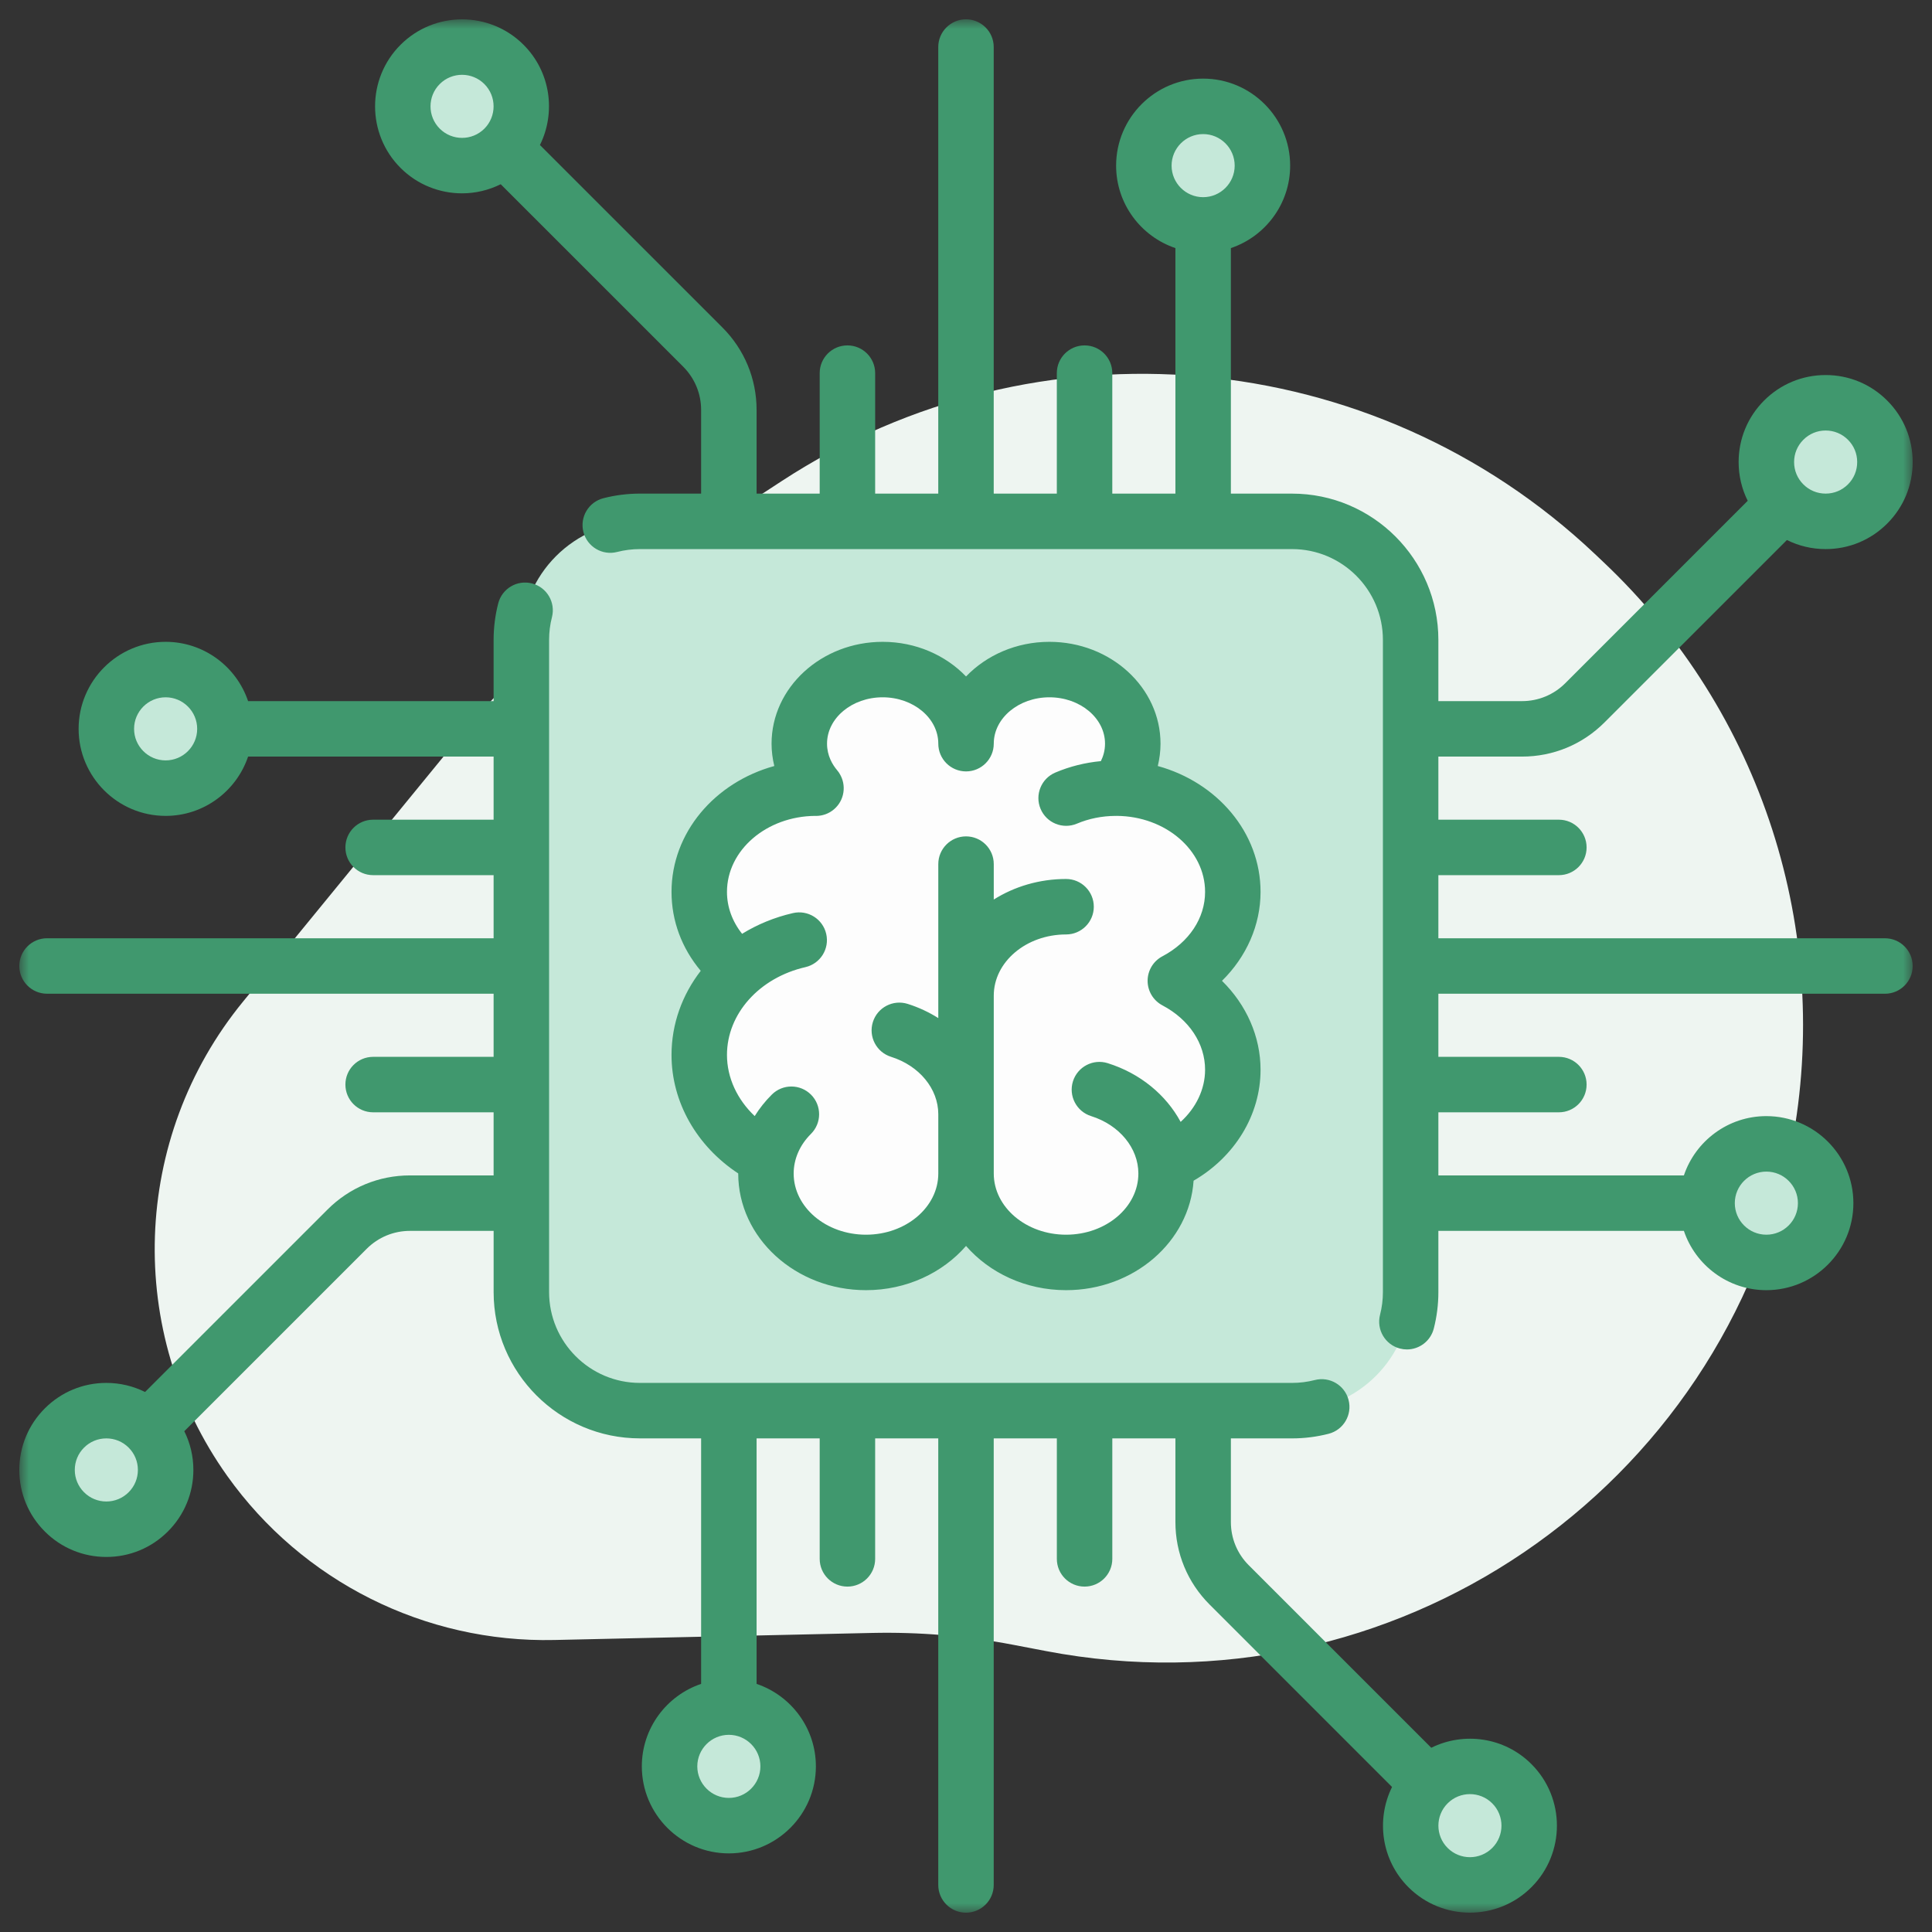 <svg width="100" height="100" viewBox="0 0 100 100" fill="none" xmlns="http://www.w3.org/2000/svg">
<rect x="0" y="0" width="100" height="100" fill="#333333" stroke="none"/>
<g clip-path="url(#clip0_824_4685)">
<mask id="mask0_824_4685" style="mask-type:luminance" maskUnits="userSpaceOnUse" x="0" y="0" width="100" height="100">
<path d="M100 0H0V100H100V0Z" fill="white"/>
</mask>
<g mask="url(#mask0_824_4685)">
<path d="M82.554 28.677L83.005 29.104C91.182 36.837 94.852 48.205 92.739 59.259C89.319 77.15 72.043 88.881 54.152 85.461L52.42 85.13C50.017 84.671 47.571 84.466 45.124 84.521L28.695 84.886C21.992 85.036 15.65 81.855 11.761 76.393C6.467 68.96 6.803 58.903 12.582 51.84L23.697 38.254C26.5 34.827 29.813 31.852 33.52 29.431L40.463 24.899C53.678 16.27 71.086 17.833 82.554 28.677Z" fill="#EEF5F1"/>
<mask id="mask1_824_4685" style="mask-type:luminance" maskUnits="userSpaceOnUse" x="1" y="1" width="98" height="98">
<path d="M99 1H1V99H99V1Z" fill="white"/>
</mask>
<g mask="url(#mask1_824_4685)">
<path d="M66.877 73.015H33.122C29.732 73.015 26.984 70.267 26.984 66.877V33.122C26.984 29.733 29.732 26.985 33.122 26.985H66.877C70.267 26.985 73.014 29.733 73.014 33.122V66.878C73.014 70.267 70.266 73.015 66.877 73.015Z" fill="#C5E8D9"/>
<path d="M66.879 68.412H33.124C32.277 68.412 31.59 67.725 31.59 66.878V33.122C31.59 32.275 32.277 31.588 33.124 31.588H66.879C67.727 31.588 68.414 32.275 68.414 33.122V66.878C68.414 67.725 67.727 68.412 66.879 68.412Z" fill="#C5E8D9"/>
<path d="M8.572 40.793C10.267 40.793 11.64 39.42 11.64 37.725C11.64 36.031 10.267 34.657 8.572 34.657C6.878 34.657 5.504 36.031 5.504 37.725C5.504 39.42 6.878 40.793 8.572 40.793Z" fill="#C5E8D9"/>
<path d="M91.428 65.343C93.122 65.343 94.496 63.969 94.496 62.275C94.496 60.58 93.122 59.207 91.428 59.207C89.733 59.207 88.359 60.58 88.359 62.275C88.359 63.969 89.733 65.343 91.428 65.343Z" fill="#C5E8D9"/>
<path d="M5.506 79.151C7.2 79.151 8.574 77.777 8.574 76.083C8.574 74.388 7.2 73.015 5.506 73.015C3.811 73.015 2.438 74.388 2.438 76.083C2.438 77.777 3.811 79.151 5.506 79.151Z" fill="#C5E8D9"/>
<path d="M94.494 26.985C96.189 26.985 97.562 25.612 97.562 23.917C97.562 22.223 96.189 20.849 94.494 20.849C92.799 20.849 91.426 22.223 91.426 23.917C91.426 25.612 92.799 26.985 94.494 26.985Z" fill="#C5E8D9"/>
<path d="M62.275 11.641C63.97 11.641 65.344 10.268 65.344 8.573C65.344 6.879 63.97 5.505 62.275 5.505C60.581 5.505 59.207 6.879 59.207 8.573C59.207 10.268 60.581 11.641 62.275 11.641Z" fill="#C5E8D9"/>
<path d="M37.724 94.496C39.419 94.496 40.793 93.122 40.793 91.428C40.793 89.733 39.419 88.359 37.724 88.359C36.03 88.359 34.656 89.733 34.656 91.428C34.656 93.122 36.03 94.496 37.724 94.496Z" fill="#C5E8D9"/>
<path d="M23.916 8.573C25.61 8.573 26.984 7.199 26.984 5.504C26.984 3.81 25.61 2.436 23.916 2.436C22.221 2.436 20.848 3.81 20.848 5.504C20.848 7.199 22.221 8.573 23.916 8.573Z" fill="#C5E8D9"/>
<path d="M76.084 97.564C77.778 97.564 79.152 96.191 79.152 94.496C79.152 92.802 77.778 91.428 76.084 91.428C74.389 91.428 73.016 92.802 73.016 94.496C73.016 96.191 74.389 97.564 76.084 97.564Z" fill="#C5E8D9"/>
<path d="M50 63.063C50.438 63.063 50.854 63.249 51.145 63.575C52.147 64.699 53.617 65.343 55.179 65.343C57.864 65.343 60.119 63.464 60.312 61.065C60.352 60.565 60.636 60.116 61.069 59.863C62.759 58.876 63.809 57.154 63.809 55.37C63.809 54.082 63.273 52.831 62.297 51.847C61.706 51.249 61.706 50.285 62.297 49.687C63.273 48.703 63.809 47.452 63.809 46.164C63.809 43.847 62.118 41.805 59.6 41.082C58.817 40.857 58.346 40.057 58.529 39.262C58.598 38.962 58.631 38.718 58.631 38.492C58.631 36.377 56.695 34.657 54.316 34.657C53.085 34.657 51.908 35.13 51.088 35.953C50.51 36.532 49.491 36.532 48.912 35.953C48.093 35.129 46.915 34.657 45.685 34.657C43.306 34.657 41.37 36.378 41.37 38.492C41.37 38.746 41.398 39.001 41.452 39.248C41.626 40.039 41.157 40.829 40.378 41.053C37.874 41.775 36.191 43.828 36.191 46.164C36.191 47.281 36.593 48.358 37.353 49.281C37.804 49.83 37.82 50.617 37.39 51.183C36.607 52.218 36.191 53.401 36.191 54.603C36.191 56.518 37.228 58.352 38.966 59.511C39.389 59.793 39.645 60.267 39.65 60.775C39.671 63.294 41.992 65.343 44.822 65.343C46.383 65.343 47.853 64.699 48.856 63.575C49.146 63.249 49.563 63.063 50 63.063Z" fill="#FDFDFD"/>
<path d="M97.564 48.565H74.45V45.298H80.686C81.479 45.298 82.122 44.656 82.122 43.863C82.122 43.07 81.479 42.427 80.686 42.427H74.45V39.161H78.78C80.393 39.161 81.909 38.533 83.049 37.392L92.491 27.951C93.106 28.258 93.788 28.421 94.495 28.421C95.699 28.421 96.83 27.952 97.68 27.101C98.531 26.251 99 25.12 99 23.916C99 22.713 98.531 21.582 97.68 20.732C96.83 19.881 95.699 19.412 94.495 19.412C93.292 19.412 92.161 19.881 91.31 20.731C90.46 21.582 89.991 22.713 89.991 23.916C89.991 24.624 90.154 25.306 90.461 25.921L81.019 35.362C80.421 35.96 79.626 36.29 78.779 36.29H74.45V33.123C74.45 28.947 71.053 25.55 66.877 25.55H63.71V12.841C65.491 12.241 66.778 10.555 66.778 8.573C66.778 6.089 64.758 4.069 62.274 4.069C59.791 4.069 57.77 6.09 57.77 8.573C57.77 10.555 59.057 12.24 60.839 12.841V25.549H57.572V19.313C57.572 18.52 56.93 17.878 56.137 17.878C55.344 17.878 54.701 18.52 54.701 19.313V25.549H51.435V2.436C51.435 1.643 50.792 1 50 1C49.207 1 48.564 1.643 48.564 2.436V25.549H45.298V19.313C45.298 18.52 44.655 17.878 43.862 17.878C43.069 17.878 42.427 18.52 42.427 19.313V25.549H39.161V21.22C39.161 19.607 38.532 18.091 37.392 16.95L27.947 7.506C28.782 5.821 28.502 3.721 27.101 2.32C25.345 0.563 22.487 0.564 20.731 2.32C18.975 4.076 18.975 6.933 20.731 8.69C21.609 9.568 22.763 10.007 23.916 10.007C24.603 10.007 25.288 9.847 25.917 9.536L35.362 18.98C35.96 19.579 36.29 20.374 36.29 21.22V25.549H33.122C32.482 25.549 31.845 25.63 31.23 25.788C30.462 25.986 30 26.768 30.197 27.536C30.395 28.304 31.177 28.767 31.945 28.569C32.327 28.471 32.723 28.421 33.122 28.421H66.877C69.47 28.421 71.579 30.53 71.579 33.122V66.878C71.579 67.276 71.529 67.672 71.431 68.053C71.234 68.821 71.696 69.604 72.464 69.801C72.584 69.832 72.704 69.847 72.822 69.847C73.462 69.847 74.045 69.416 74.212 68.768C74.37 68.153 74.45 67.517 74.45 66.877V63.71H87.158C87.759 65.492 89.445 66.779 91.426 66.779C93.91 66.779 95.931 64.758 95.931 62.275C95.931 59.791 93.91 57.77 91.426 57.77C89.445 57.77 87.759 59.057 87.158 60.839H74.45V57.573H80.686C81.479 57.573 82.122 56.93 82.122 56.137C82.122 55.344 81.479 54.702 80.686 54.702H74.45V51.436H97.564C98.357 51.436 98.999 50.793 98.999 50C98.999 49.207 98.357 48.565 97.564 48.565ZM93.341 22.762C93.649 22.453 94.059 22.283 94.495 22.283C94.931 22.283 95.341 22.453 95.65 22.762C95.959 23.07 96.128 23.48 96.128 23.916C96.128 24.353 95.959 24.763 95.65 25.071C95.341 25.38 94.931 25.549 94.495 25.549C94.059 25.549 93.649 25.38 93.341 25.071C93.032 24.763 92.862 24.353 92.862 23.916C92.862 23.48 93.032 23.07 93.341 22.762ZM62.274 6.94C63.175 6.94 63.907 7.673 63.907 8.573C63.907 9.473 63.175 10.206 62.274 10.206C61.374 10.206 60.641 9.473 60.641 8.573C60.641 7.673 61.374 6.94 62.274 6.94ZM22.761 6.659C22.124 6.023 22.124 4.986 22.761 4.35C23.079 4.031 23.498 3.872 23.916 3.872C24.334 3.872 24.752 4.032 25.071 4.35C25.707 4.987 25.707 6.023 25.071 6.66C24.434 7.296 23.398 7.296 22.761 6.659ZM91.427 60.642C92.327 60.642 93.06 61.374 93.06 62.275C93.06 63.175 92.327 63.908 91.427 63.908C90.526 63.908 89.793 63.175 89.793 62.275C89.793 61.374 90.526 60.642 91.427 60.642Z" fill="#40986E"/>
<path d="M74.082 90.464L64.638 81.019C64.039 80.421 63.71 79.626 63.71 78.78V74.451H66.877C67.518 74.451 68.154 74.37 68.77 74.212C69.537 74.014 70 73.232 69.802 72.464C69.605 71.696 68.822 71.234 68.054 71.431C67.672 71.529 67.276 71.579 66.877 71.579H33.122C30.53 71.579 28.421 69.47 28.421 66.877V33.122C28.421 32.723 28.47 32.328 28.569 31.946C28.766 31.178 28.304 30.396 27.536 30.198C26.768 30 25.986 30.462 25.788 31.23C25.63 31.845 25.549 32.482 25.549 33.122V36.29H12.841C12.24 34.508 10.555 33.221 8.573 33.221C6.089 33.221 4.069 35.242 4.069 37.725C4.069 40.209 6.089 42.23 8.573 42.23C10.555 42.23 12.24 40.943 12.841 39.161H25.549V42.427H19.313C18.52 42.427 17.878 43.07 17.878 43.863C17.878 44.656 18.52 45.298 19.313 45.298H25.549V48.564H2.436C1.643 48.564 1 49.207 1 50C1 50.793 1.643 51.435 2.436 51.435H25.549V54.702H19.313C18.52 54.702 17.878 55.344 17.878 56.137C17.878 56.93 18.52 57.573 19.313 57.573H25.549V60.839H21.22C19.607 60.839 18.09 61.467 16.95 62.608L7.509 72.049C6.893 71.743 6.211 71.579 5.504 71.579C4.301 71.579 3.17 72.048 2.319 72.899C1.469 73.749 1 74.881 1 76.084C1 77.287 1.469 78.418 2.319 79.269C3.17 80.119 4.301 80.588 5.504 80.588C6.708 80.588 7.839 80.119 8.689 79.269C9.54 78.418 10.009 77.287 10.009 76.084C10.009 75.376 9.846 74.694 9.539 74.079L18.98 64.638C19.579 64.04 20.374 63.71 21.22 63.71H25.55V66.877C25.55 71.053 28.947 74.45 33.123 74.45H36.29V87.158C34.508 87.759 33.221 89.445 33.221 91.427C33.221 93.91 35.242 95.931 37.725 95.931C40.209 95.931 42.23 93.91 42.23 91.427C42.23 89.445 40.943 87.759 39.161 87.158V74.45H42.427V80.686C42.427 81.479 43.07 82.122 43.863 82.122C44.656 82.122 45.298 81.479 45.298 80.686V74.45H48.564V97.564C48.564 98.357 49.207 99 50 99C50.793 99 51.435 98.357 51.435 97.564V74.451H54.702V80.687C54.702 81.48 55.344 82.122 56.137 82.122C56.93 82.122 57.573 81.48 57.573 80.687V74.451H60.839V78.78C60.839 80.393 61.467 81.909 62.608 83.05L72.052 92.494C71.218 94.179 71.497 96.279 72.898 97.68C73.776 98.559 74.93 98.998 76.083 98.998C77.237 98.998 78.39 98.559 79.268 97.68C81.025 95.924 81.025 93.067 79.268 91.311C77.868 89.909 75.767 89.63 74.082 90.464ZM8.573 39.358C7.672 39.358 6.94 38.626 6.94 37.725C6.94 36.825 7.672 36.092 8.573 36.092C9.473 36.092 10.206 36.825 10.206 37.725C10.206 38.626 9.473 39.358 8.573 39.358ZM6.659 77.238C6.35 77.547 5.94 77.717 5.504 77.717C5.068 77.717 4.658 77.547 4.349 77.238C4.041 76.93 3.871 76.52 3.871 76.084C3.871 75.647 4.041 75.237 4.349 74.929C4.658 74.62 5.068 74.451 5.504 74.451C5.94 74.451 6.35 74.62 6.659 74.929C6.967 75.237 7.137 75.647 7.137 76.084C7.137 76.52 6.967 76.93 6.659 77.238ZM37.725 93.06C36.825 93.06 36.092 92.327 36.092 91.427C36.092 90.527 36.825 89.794 37.725 89.794C38.626 89.794 39.358 90.527 39.358 91.427C39.358 92.327 38.626 93.06 37.725 93.06ZM77.238 95.65C76.602 96.287 75.566 96.287 74.929 95.65C74.292 95.014 74.292 93.978 74.929 93.341C75.247 93.023 75.665 92.863 76.084 92.863C76.502 92.863 76.92 93.023 77.238 93.341C77.875 93.978 77.875 95.014 77.238 95.65Z" fill="#40986E"/>
<path d="M38.21 60.737V60.74C38.21 64.07 41.177 66.779 44.824 66.779C46.92 66.779 48.789 65.883 50.002 64.49C51.215 65.883 53.084 66.779 55.18 66.779C58.69 66.779 61.569 64.27 61.78 61.113C63.912 59.876 65.246 57.71 65.246 55.37C65.246 53.65 64.513 52.008 63.25 50.767C64.513 49.527 65.246 47.885 65.246 46.164C65.246 43.094 63.001 40.494 59.927 39.649C60.017 39.273 60.068 38.887 60.068 38.493C60.068 35.586 57.488 33.221 54.317 33.221C52.6 33.221 51.057 33.916 50.002 35.014C48.947 33.916 47.404 33.221 45.687 33.221C42.516 33.221 39.936 35.586 39.936 38.493C39.936 38.887 39.987 39.273 40.078 39.649C37.003 40.493 34.758 43.094 34.758 46.164C34.758 47.665 35.289 49.081 36.27 50.25C35.31 51.491 34.758 52.998 34.758 54.603C34.757 57.044 36.062 59.323 38.21 60.737ZM42.199 42.23C42.212 42.231 42.224 42.232 42.237 42.232C42.565 42.232 42.894 42.121 43.164 41.892C43.714 41.427 43.824 40.636 43.455 40.041C43.444 40.024 43.434 40.006 43.423 39.989C43.417 39.98 43.41 39.972 43.404 39.963C43.381 39.932 43.359 39.901 43.334 39.872L43.332 39.869C43.092 39.586 42.807 39.118 42.807 38.492C42.807 37.169 44.099 36.092 45.686 36.092C47.274 36.092 48.566 37.169 48.566 38.492C48.566 39.285 49.209 39.928 50.002 39.928C50.794 39.928 51.437 39.285 51.437 38.492C51.437 37.169 52.729 36.092 54.317 36.092C55.904 36.092 57.196 37.169 57.196 38.492C57.196 38.846 57.104 39.148 56.981 39.396C56.165 39.473 55.375 39.67 54.625 39.987C53.895 40.295 53.552 41.137 53.86 41.867C54.168 42.598 55.01 42.94 55.741 42.632C56.361 42.371 57.029 42.236 57.725 42.231C57.739 42.231 57.752 42.232 57.766 42.232C57.779 42.232 57.792 42.231 57.804 42.23C60.328 42.247 62.375 44.005 62.375 46.164C62.375 47.521 61.549 48.767 60.166 49.498C59.695 49.746 59.4 50.235 59.4 50.767C59.4 51.3 59.695 51.788 60.166 52.037C61.549 52.767 62.375 54.013 62.375 55.37C62.375 56.382 61.904 57.347 61.11 58.069C60.355 56.672 59.022 55.559 57.336 55.03C56.58 54.792 55.774 55.213 55.536 55.969C55.299 56.726 55.719 57.531 56.476 57.769C57.939 58.229 58.922 59.423 58.922 60.74C58.922 62.487 57.243 63.908 55.18 63.908C53.116 63.908 51.437 62.487 51.437 60.74V51.535C51.437 49.788 53.116 48.367 55.18 48.367C55.972 48.367 56.615 47.724 56.615 46.932C56.615 46.139 55.972 45.496 55.18 45.496C53.791 45.496 52.502 45.89 51.437 46.56V44.726C51.437 43.933 50.794 43.291 50.001 43.291C49.209 43.291 48.566 43.933 48.566 44.726V52.696C48.083 52.392 47.553 52.141 46.98 51.961C46.223 51.724 45.417 52.144 45.18 52.9C44.942 53.657 45.363 54.463 46.119 54.7C47.583 55.16 48.566 56.355 48.566 57.672V60.74C48.566 62.487 46.887 63.908 44.823 63.908C42.759 63.908 41.08 62.487 41.08 60.74C41.08 59.992 41.397 59.264 41.974 58.691C42.536 58.132 42.539 57.223 41.98 56.661C41.421 56.099 40.512 56.096 39.95 56.655C39.606 56.997 39.31 57.371 39.063 57.768C38.157 56.91 37.628 55.782 37.628 54.603C37.628 52.476 39.297 50.608 41.687 50.059C42.46 49.882 42.943 49.112 42.765 48.339C42.588 47.566 41.818 47.084 41.045 47.261C40.083 47.481 39.197 47.85 38.411 48.334C37.902 47.694 37.628 46.945 37.628 46.164C37.629 44.005 39.675 42.247 42.199 42.23Z" fill="#40986E"/>
</g>
</g>
</g>
<defs>
<clipPath id="clip0_824_4685">
<rect width="100" height="100" fill="white"/>
</clipPath>
</defs>
</svg>

